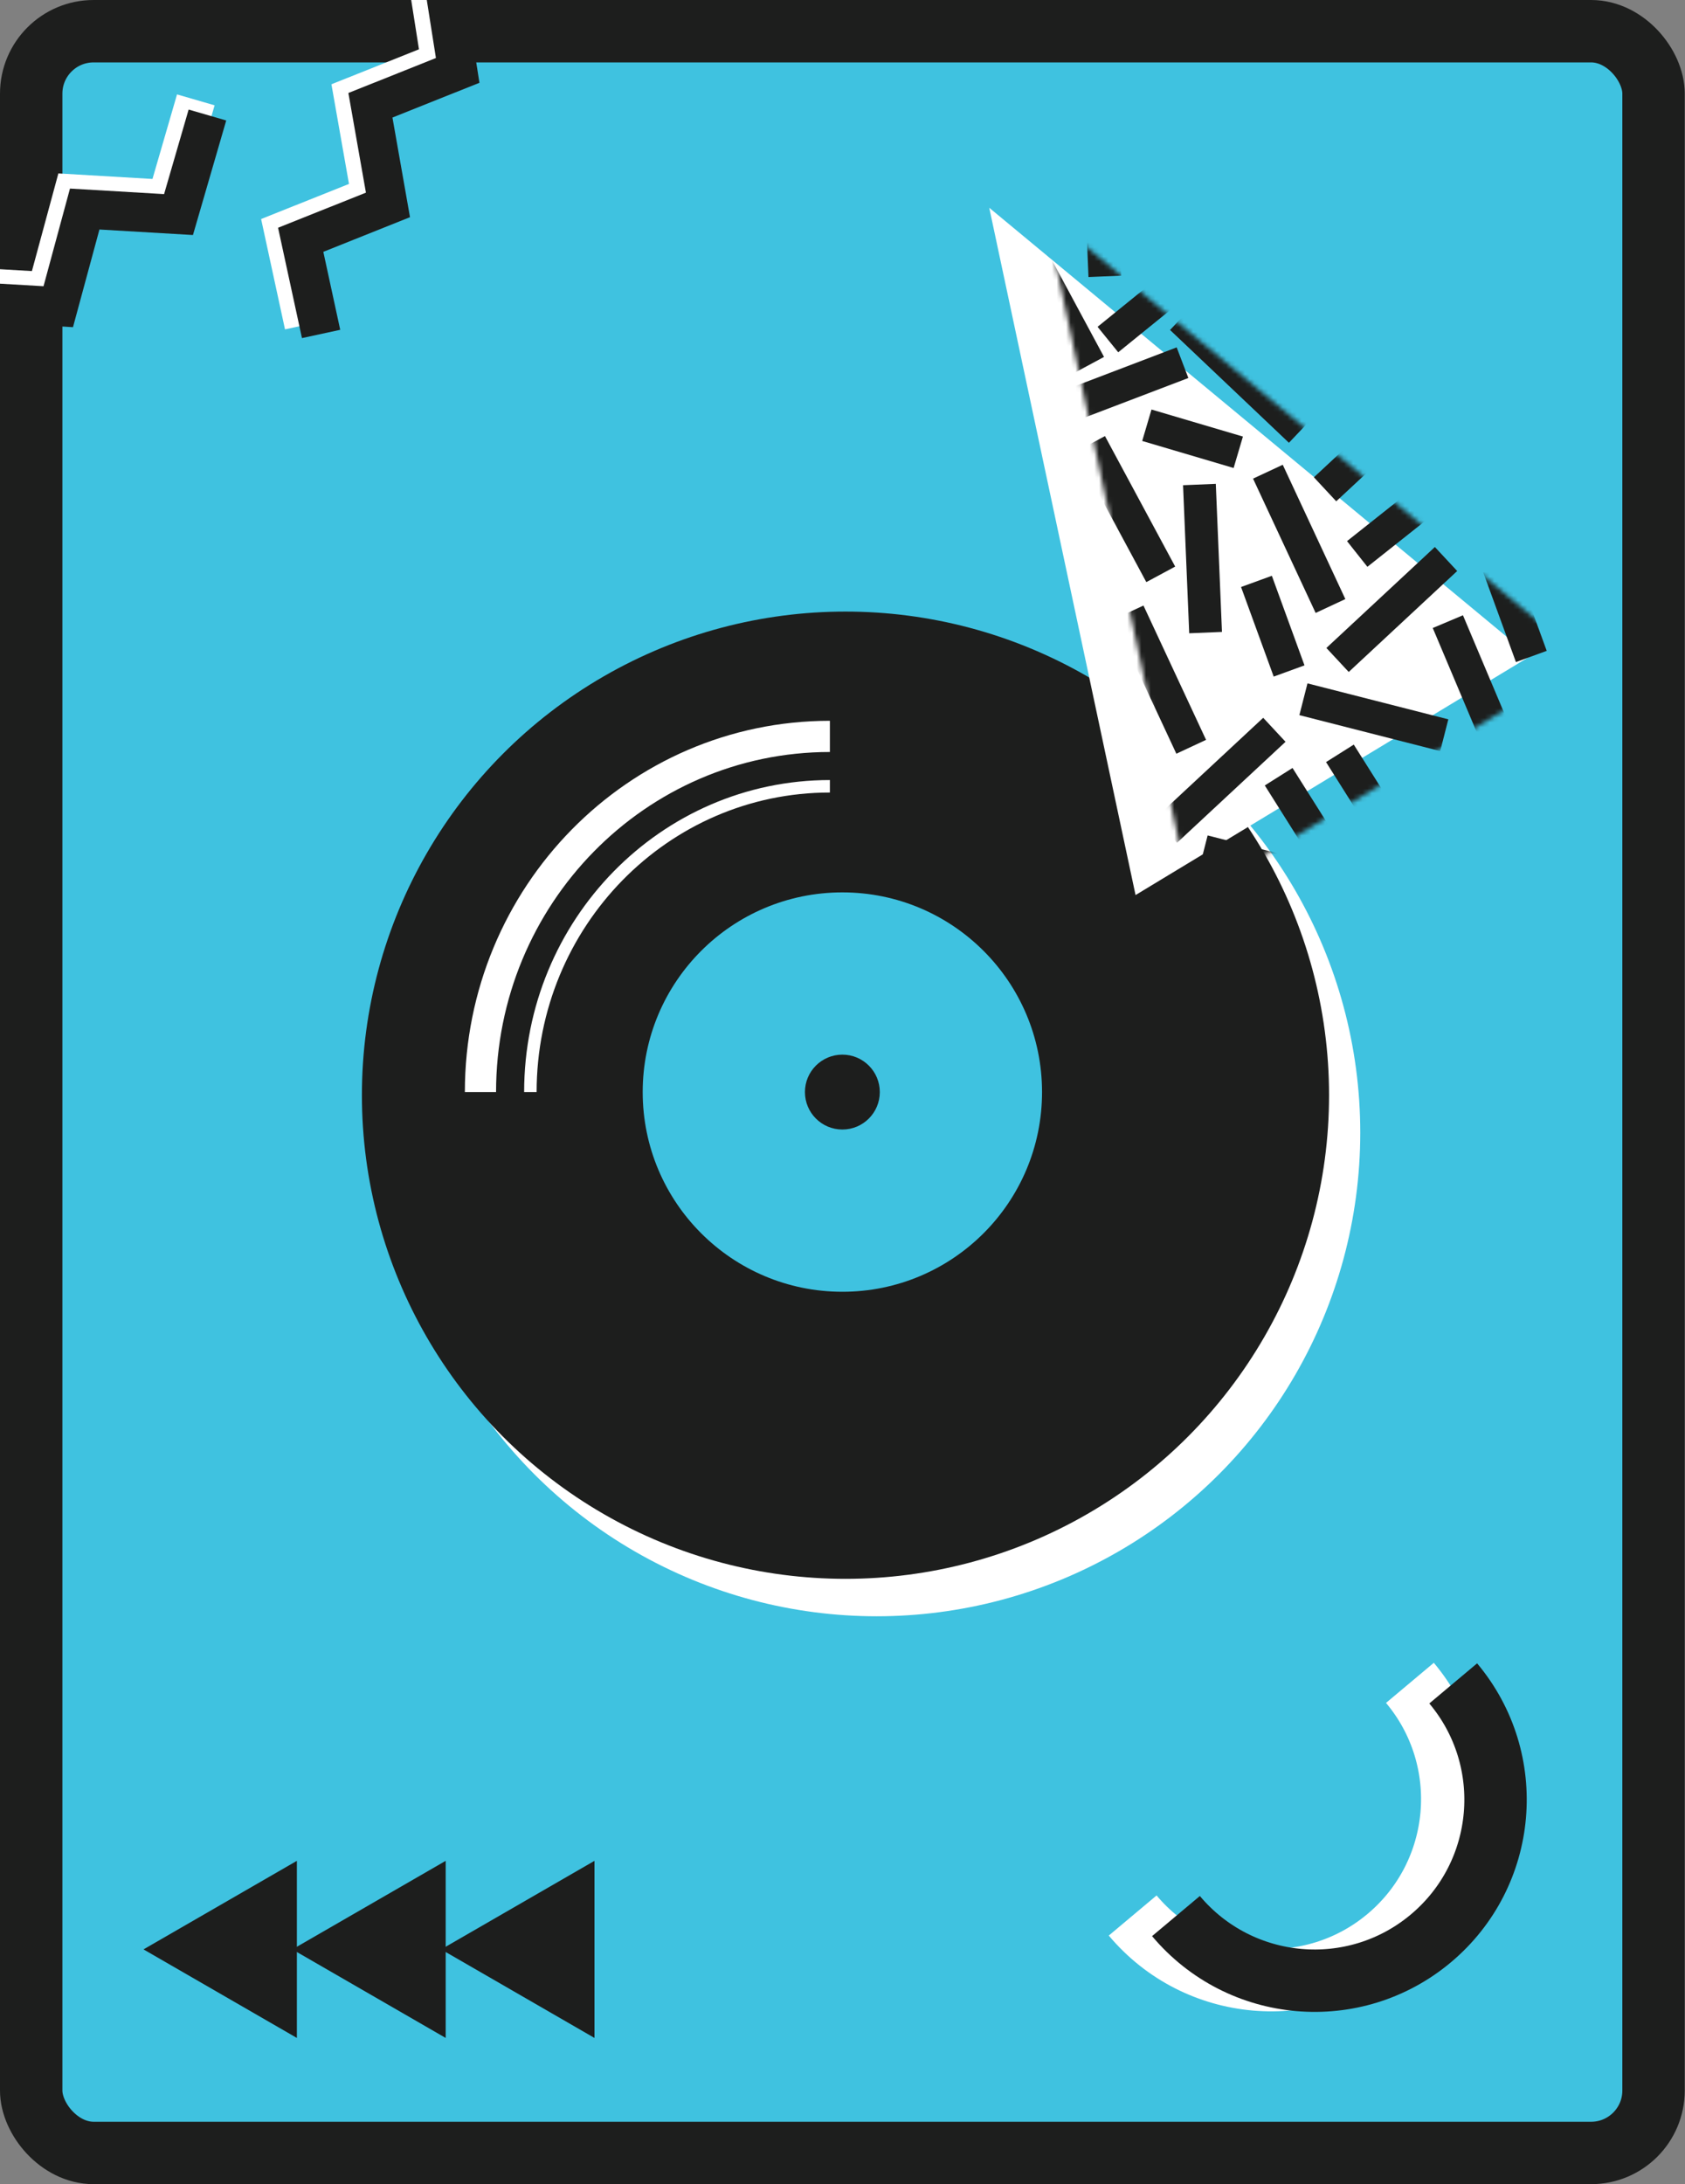 <svg width="358" height="464" viewBox="0 0 358 464" fill="none" xmlns="http://www.w3.org/2000/svg">
<rect x="0" y="0" width="358" height="464" fill="#808080" stroke="none"/>
<g clip-path="url(#clip0_40_529)">
<rect x="6.629" y="6.629" width="344.686" height="450.743" rx="13.257" fill="#3FC2E0" stroke="#1D1E1D" stroke-width="13.257"/>
<circle cx="186.262" cy="240.618" r="102.743" fill="white"/>
<circle cx="179.633" cy="232.665" r="102.743" fill="#1D1E1D"/>
<circle cx="178.972" cy="232.001" r="42.423" fill="#3FC2E0"/>
<circle cx="178.972" cy="232.001" r="7.954" fill="#1D1E1D"/>
<path d="M112.686 231.999C112.686 196.123 141.176 167.039 176.32 167.039" stroke="white" stroke-width="2.651"/>
<path d="M102.08 232.003C102.08 190.269 135.318 156.438 176.32 156.438" stroke="white" stroke-width="6.629"/>
<path d="M210.177 44.137L325.104 139.41L241.263 190.146L210.177 44.137Z" fill="white"/>
<mask id="mask0_40_529" style="mask-type:alpha" maskUnits="userSpaceOnUse" x="221" y="45" width="116" height="147">
<path d="M221.982 45.098L336.909 140.371L253.068 191.107L221.982 45.098Z" fill="white"/>
</mask>
<g mask="url(#mask0_40_529)">
<rect x="233.195" y="69.43" width="34.818" height="6.964" transform="rotate(-39.042 233.195 69.43)" fill="#1D1E1D"/>
<rect x="217.467" y="86.203" width="34.818" height="6.964" transform="rotate(-20.875 217.467 86.203)" fill="#1D1E1D"/>
<rect x="253.383" y="65.047" width="34.818" height="6.964" transform="rotate(43.496 253.383 65.047)" fill="#1D1E1D"/>
<rect x="244.65" y="87" width="20.256" height="6.964" transform="rotate(16.47 244.65 87)" fill="#1D1E1D"/>
<rect x="270.221" y="122.32" width="20.256" height="6.964" transform="rotate(69.979 270.221 122.32)" fill="#1D1E1D"/>
<rect x="321.686" y="119.234" width="20.256" height="6.964" transform="rotate(69.979 321.686 119.234)" fill="#1D1E1D"/>
<rect x="306.391" y="107.828" width="20.256" height="6.964" transform="rotate(141.585 306.391 107.828)" fill="#1D1E1D"/>
<rect x="305.992" y="159.562" width="30.883" height="6.964" transform="rotate(-165.68 305.992 159.562)" fill="#1D1E1D"/>
<rect x="298.203" y="188.023" width="30.883" height="6.964" transform="rotate(-122.223 298.203 188.023)" fill="#1D1E1D"/>
<rect x="277.59" y="180.93" width="16.63" height="6.964" transform="rotate(-122.223 277.59 180.93)" fill="#1D1E1D"/>
<rect x="284.779" y="191.867" width="30.883" height="6.964" transform="rotate(-165.68 284.779 191.867)" fill="#1D1E1D"/>
<rect x="316.416" y="161.867" width="30.883" height="6.964" transform="rotate(-112.883 316.416 161.867)" fill="#1D1E1D"/>
<rect x="234.764" y="92.641" width="31.482" height="6.964" transform="rotate(61.714 234.764 92.641)" fill="#1D1E1D"/>
<rect x="219.645" y="48.102" width="31.482" height="6.964" transform="rotate(61.714 219.645 48.102)" fill="#1D1E1D"/>
<rect x="236.91" y="27.109" width="31.482" height="6.964" transform="rotate(87.614 236.91 27.109)" fill="#1D1E1D"/>
<rect x="258.312" y="102.789" width="31.482" height="6.964" transform="rotate(87.614 258.312 102.789)" fill="#1D1E1D"/>
<rect x="272.537" y="98.734" width="31.482" height="6.964" transform="rotate(65.013 272.537 98.734)" fill="#1D1E1D"/>
<rect x="242.945" y="128.641" width="31.482" height="6.964" transform="rotate(65.013 242.945 128.641)" fill="#1D1E1D"/>
<rect x="273.127" y="157.586" width="31.482" height="6.964" transform="rotate(137.058 273.127 157.586)" fill="#1D1E1D"/>
<rect x="306.945" y="85.047" width="31.482" height="6.964" transform="rotate(137.058 306.945 85.047)" fill="#1D1E1D"/>
<rect x="309.6" y="121.305" width="31.482" height="6.964" transform="rotate(137.058 309.6 121.305)" fill="#1D1E1D"/>
</g>
<path d="M93.721 414.127L126.307 395.314L126.307 432.941L93.721 414.127Z" fill="#1D1E1D"/>
<path d="M62.107 414.127L94.694 395.314L94.694 432.941L62.107 414.127Z" fill="#1D1E1D"/>
<path d="M30.49 414.127L63.076 395.314L63.076 432.941L30.49 414.127Z" fill="#1D1E1D"/>
<path d="M299.555 357.505C313.203 373.77 311.081 398.02 294.816 411.668C278.55 425.317 254.301 423.195 240.652 406.93" stroke="white" stroke-width="13.257"/>
<path d="M308.752 357.622C322.4 373.887 320.279 398.137 304.013 411.786C287.748 425.434 263.498 423.312 249.85 407.047" stroke="#1D1E1D" stroke-width="13.257"/>
<path d="M64.618 69.093L60.285 49.089L78.826 41.682L75.097 20.511L93.639 13.105L90.212 -8.649" stroke="white" stroke-width="8.316"/>
<path d="M68.22 70.945L63.886 50.94L82.428 43.533L78.699 22.363L97.241 14.956L93.814 -6.798" stroke="#1D1E1D" stroke-width="8.316"/>
<path d="M-14.599 80.714L-10.022 60.764L9.91 61.938L15.531 41.19L35.463 42.364L41.605 21.215" stroke="white" stroke-width="8.316"/>
<path d="M-12.132 83.933L-7.555 63.983L12.377 65.157L17.997 44.408L37.929 45.582L44.071 24.434" stroke="#1D1E1D" stroke-width="8.316"/>
</g>
<defs>
<clipPath id="clip0_40_529">
<rect width="357.943" height="464" fill="white"/>
</clipPath>
</defs>
</svg>
